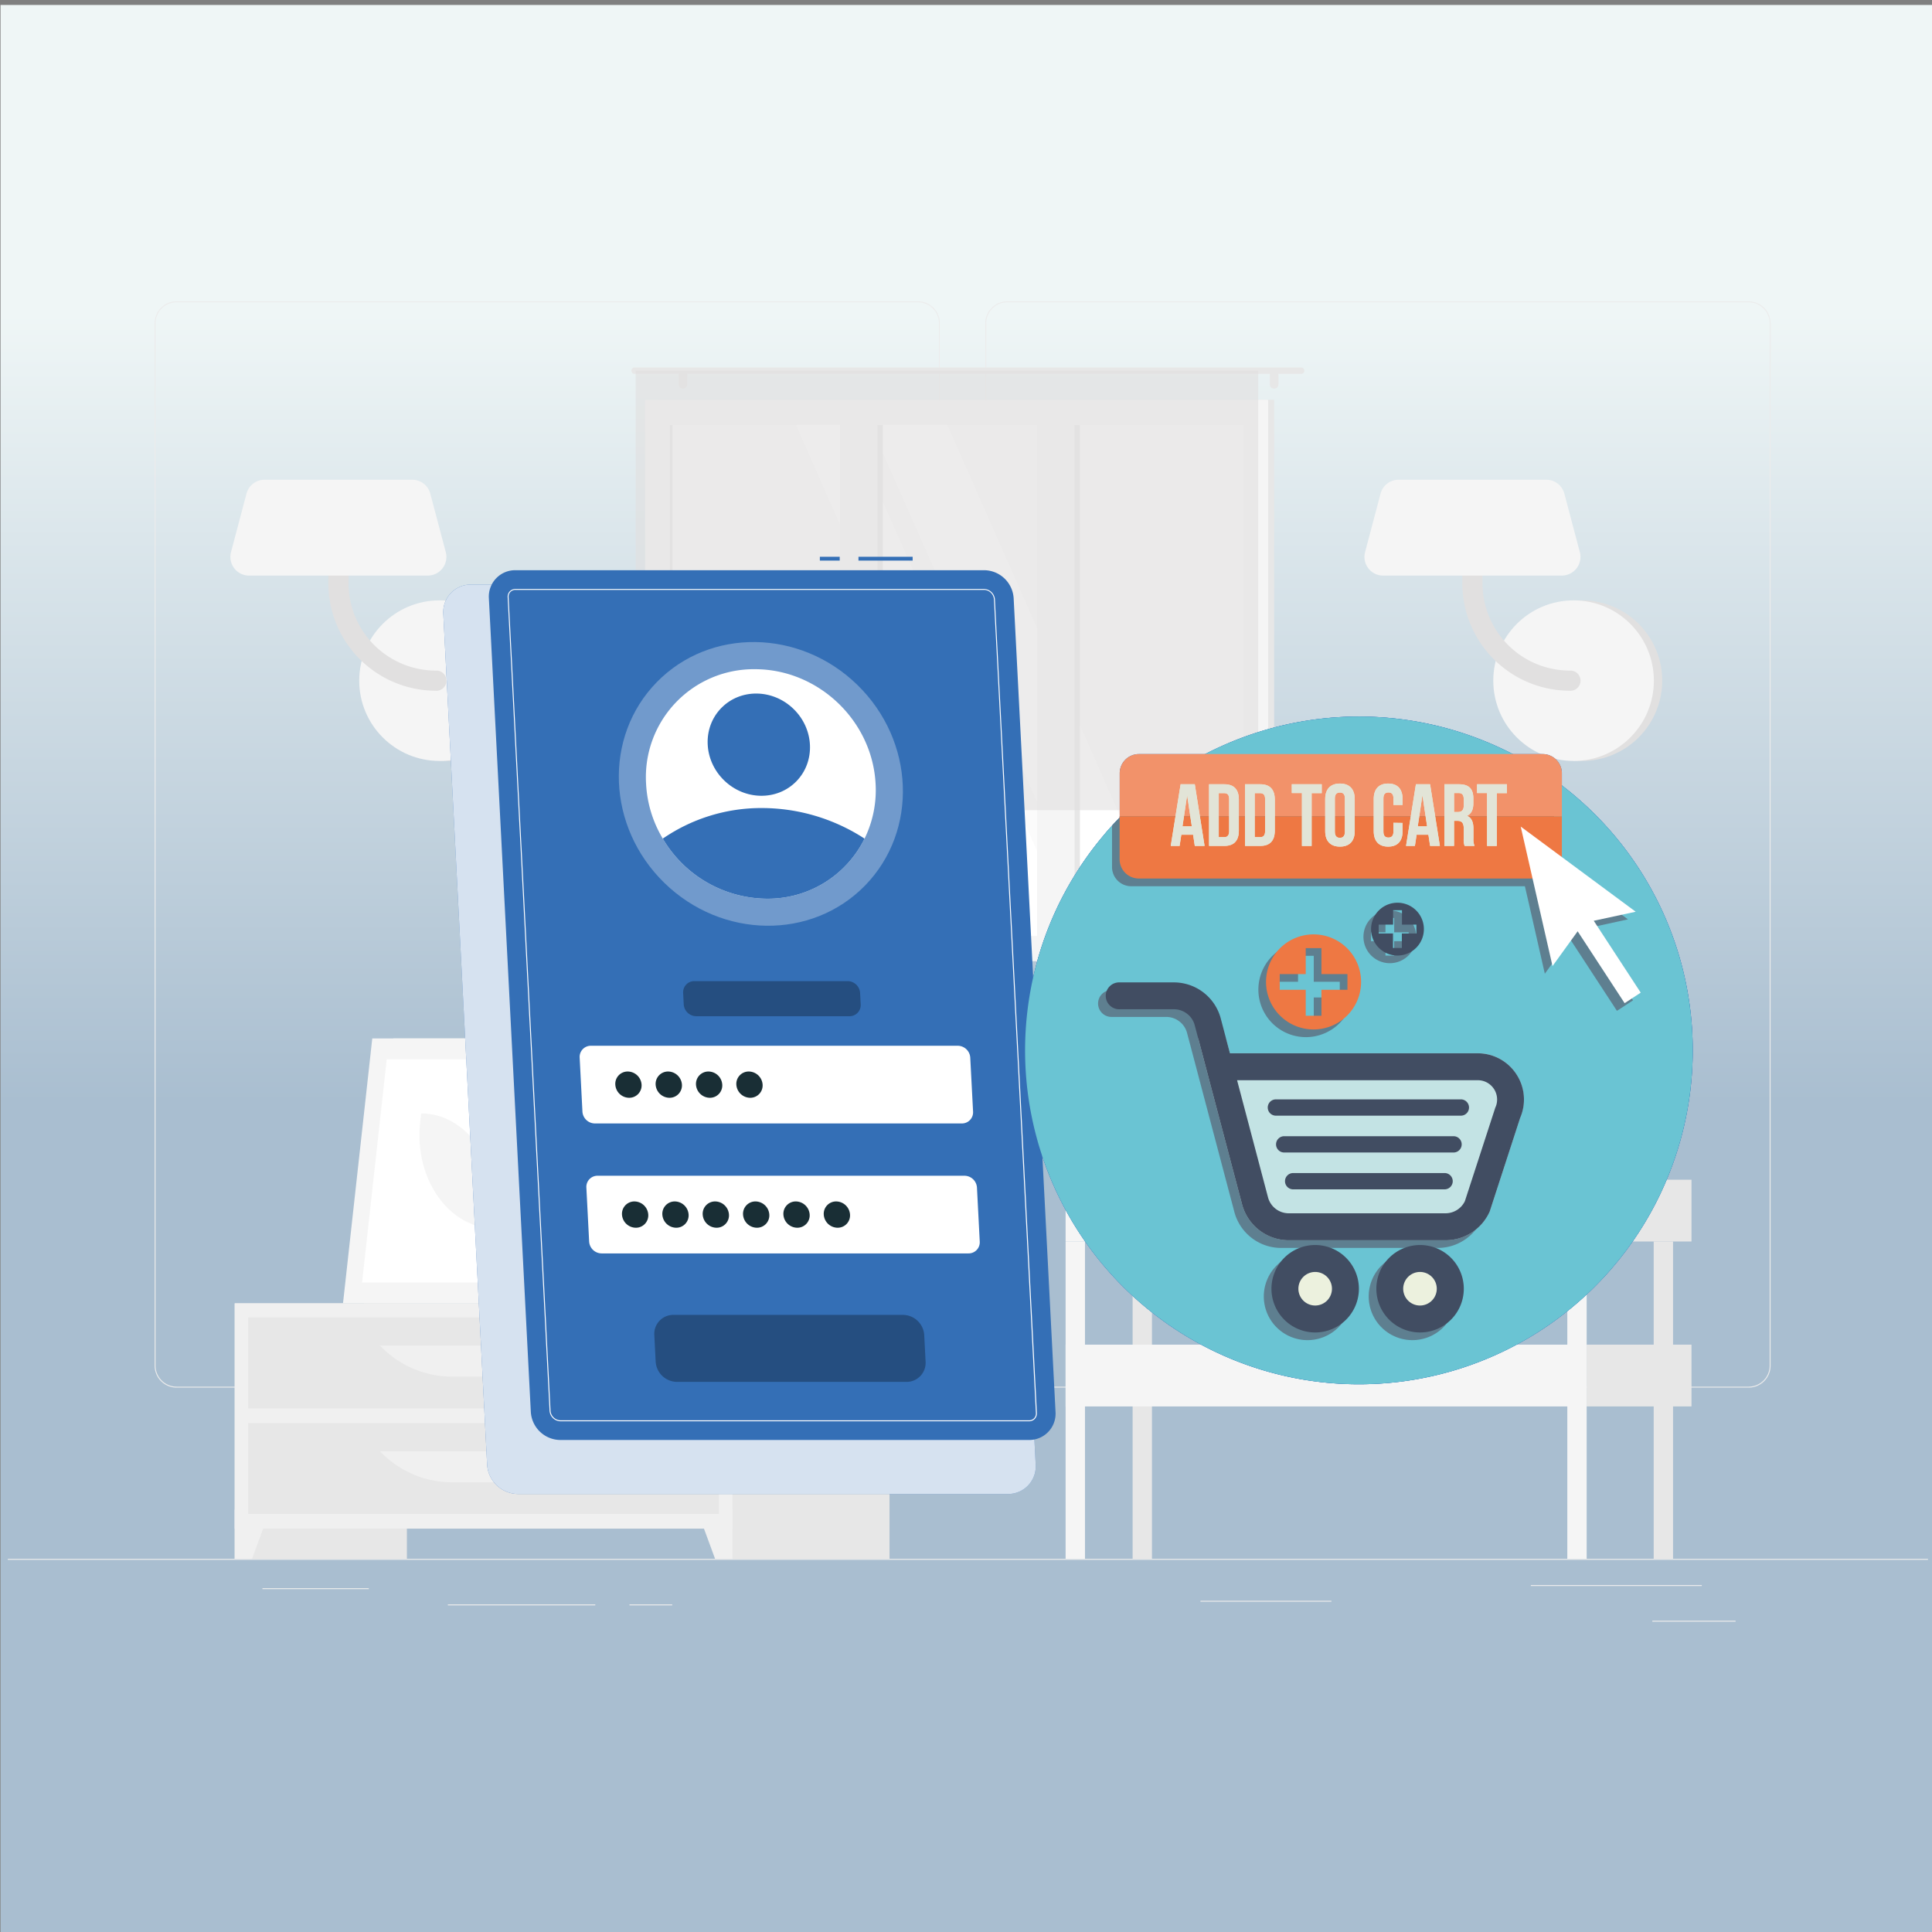 <svg xmlns="http://www.w3.org/2000/svg" xmlns:xlink="http://www.w3.org/1999/xlink" viewBox="0 0 654 654"><rect x="0" y="0" width="654" height="654" fill="#808080" stroke="none"/><defs><style>.cls-1{isolation:isolate;}.cls-2{fill:url(#linear-gradient);}.cls-3{fill:#ececec;}.cls-10,.cls-4{fill:#e1e0e0;}.cls-5{fill:#f5f5f5;}.cls-6{fill:#e7e7e7;}.cls-7{fill:#f0f0f0;}.cls-12,.cls-13,.cls-8{fill:#fff;}.cls-9{fill:#fbfbfb;}.cls-10{opacity:0.6;}.cls-11{fill:#346fb6;}.cls-12{opacity:0.8;}.cls-13,.cls-14{opacity:0.3;}.cls-15{fill:#192e35;}.cls-16{fill:#6ac4d3;}.cls-17{opacity:0.7;mix-blend-mode:color-burn;}.cls-18{fill:#586274;}.cls-19{fill:#c3e3e4;}.cls-20{fill:#414d62;}.cls-21{fill:#ecf1de;}.cls-22{fill:#f2926a;}.cls-23{fill:#ee7843;}.cls-24{fill:#e2e4d7;}</style><linearGradient id="linear-gradient" x1="327.09" y1="654" x2="327.09" y2="1.68" gradientUnits="userSpaceOnUse"><stop offset="0.43" stop-color="#a9bed0"/><stop offset="0.84" stop-color="#eff6f6"/></linearGradient></defs><g class="cls-1"><g id="Layer_1" data-name="Layer 1"><rect class="cls-2" x="0.18" y="1.68" width="653.82" height="652.32"/><rect class="cls-3" x="2.64" y="527.69" width="650" height="0.33"/><rect class="cls-3" x="559.33" y="548.62" width="28.18" height="0.33"/><rect class="cls-3" x="406.36" y="541.87" width="44.34" height="0.32"/><rect class="cls-3" x="518.2" y="536.55" width="57.88" height="0.33"/><rect class="cls-3" x="213.08" y="543.1" width="14.48" height="0.33"/><rect class="cls-3" x="151.6" y="543.1" width="49.91" height="0.33"/><rect class="cls-3" x="88.84" y="537.61" width="36" height="0.33"/><path class="cls-3" d="M310.76,469.72h-251a7.43,7.43,0,0,1-7.42-7.42V109.44A7.42,7.42,0,0,1,59.73,102h251a7.42,7.42,0,0,1,7.42,7.42V462.3A7.43,7.43,0,0,1,310.76,469.72Zm-251-367.38a7.11,7.11,0,0,0-7.1,7.1V462.3a7.11,7.11,0,0,0,7.1,7.09h251a7.1,7.1,0,0,0,7.09-7.09V109.44a7.1,7.1,0,0,0-7.09-7.1Z"/><path class="cls-3" d="M591.94,469.72h-251a7.43,7.43,0,0,1-7.42-7.42V109.44a7.42,7.42,0,0,1,7.42-7.42h251a7.42,7.42,0,0,1,7.42,7.42V462.3A7.42,7.42,0,0,1,591.94,469.72Zm-251-367.38a7.1,7.1,0,0,0-7.1,7.1V462.3a7.1,7.1,0,0,0,7.1,7.09h251a7.1,7.1,0,0,0,7.1-7.09V109.44a7.1,7.1,0,0,0-7.1-7.1Z"/><path class="cls-4" d="M152.11,257.59a27.19,27.19,0,1,0,0-54.37h-3.33v54.37Z"/><circle class="cls-5" cx="148.78" cy="230.41" r="27.18"/><path class="cls-4" d="M147.53,233.82a36.43,36.43,0,0,1-36.39-36.38V175.7a3.42,3.42,0,0,1,6.84,0v21.74A29.59,29.59,0,0,0,147.53,227a3.42,3.42,0,1,1,0,6.83Z"/><path class="cls-5" d="M84.32,194.84H144.8a6.32,6.32,0,0,0,6.1-7.94l-5.24-19.8a6.32,6.32,0,0,0-6.11-4.7h-50a6.32,6.32,0,0,0-6.11,4.7l-5.24,19.8A6.32,6.32,0,0,0,84.32,194.84Z"/><path class="cls-4" d="M536,257.59a27.19,27.19,0,0,0,0-54.37h-3.33v54.37Z"/><circle class="cls-5" cx="532.67" cy="230.41" r="27.18"/><path class="cls-4" d="M531.42,233.82A36.43,36.43,0,0,1,495,197.44V175.7a3.42,3.42,0,0,1,6.84,0v21.74A29.58,29.58,0,0,0,531.42,227a3.42,3.42,0,1,1,0,6.83Z"/><path class="cls-5" d="M468.21,194.84h60.48a6.32,6.32,0,0,0,6.1-7.94l-5.24-19.8a6.32,6.32,0,0,0-6.11-4.7h-50a6.32,6.32,0,0,0-6.11,4.7l-5.24,19.8A6.32,6.32,0,0,0,468.21,194.84Z"/><rect class="cls-6" x="176.82" y="364.58" width="19.77" height="76.61" transform="translate(373.4 805.76) rotate(180)"/><polygon class="cls-7" points="123.22 441.19 188.83 441.19 198.74 351.52 133.13 351.52 123.22 441.19"/><polygon class="cls-5" points="116.11 441.19 183.88 441.19 193.79 351.52 126.02 351.52 116.11 441.19"/><polygon class="cls-8" points="178.98 434.12 187.33 358.59 130.91 358.59 122.57 434.12 178.98 434.12"/><path class="cls-5" d="M167.33,415.81l.34-3.08c2.1-19-9.73-35.83-25.1-35.83h0l-.34,3.07c-2.1,18.95,9.73,35.84,25.1,35.84Z"/><rect class="cls-6" x="79.45" y="441.19" width="58.29" height="86.51" transform="translate(217.19 968.88) rotate(180)"/><polygon class="cls-7" points="85.31 527.7 79.45 527.7 79.45 511.02 91.46 511.02 85.31 527.7"/><rect class="cls-6" x="242.82" y="441.19" width="58.29" height="86.51" transform="translate(543.93 968.88) rotate(180)"/><rect class="cls-7" x="79.45" y="441.19" width="168.49" height="76.27" transform="translate(327.39 958.65) rotate(180)"/><polygon class="cls-7" points="242.07 527.7 247.94 527.7 247.94 511.02 235.93 511.02 242.07 527.7"/><rect class="cls-6" x="84" y="445.96" width="159.39" height="30.78" transform="translate(327.39 922.69) rotate(180)"/><path class="cls-7" d="M153.06,466h21.26a33.66,33.66,0,0,0,24.42-10.5H128.65A33.64,33.64,0,0,0,153.06,466Z"/><rect class="cls-6" x="84" y="481.71" width="159.39" height="30.78" transform="translate(327.39 994.2) rotate(180)"/><path class="cls-7" d="M153.06,501.77h21.26a33.62,33.62,0,0,0,24.42-10.5H128.65A33.6,33.6,0,0,0,153.06,501.77Z"/><path class="cls-6" d="M237.26,437.66h1.51c0-3.1,0-11,.16-29,.27-32.68.79-34.68.79-34.68l-3.59,15.09C233.86,405.77,236.79,422.56,237.26,437.66Z"/><path class="cls-6" d="M234.29,386.81c-5.16-6.15-16.19-7.94-27.48-9.47-4.43-.6,11.65,9.53,19.51,16.72,6.1,5.59,10,7.13,11.68,12.7C238.88,399.82,238.73,392.11,234.29,386.81Z"/><path class="cls-6" d="M241.13,397.81c5.16-6.15,16.19-7.94,27.48-9.47,4.43-.61-11.65,9.52-19.51,16.72-6.1,5.58-10,7.13-11.68,12.7C236.54,410.81,236.69,403.11,241.13,397.81Z"/><path class="cls-6" d="M238.92,372.53c3.87-7.35,13.61-14.28,24.53-16.9,4.29-1-9.93,13.57-15.34,23-4.2,7.32-9.77,15.91-10.64,22.09C236.17,388.48,235.05,379.88,238.92,372.53Z"/><path class="cls-7" d="M238.47,441.19h0c-4.61,0-8.42-2.31-8.69-5.27l-.77-5.05h18.91l-.77,5.05C246.89,438.88,243.08,441.19,238.47,441.19Z"/><polygon class="cls-7" points="249.14 432.81 227.79 432.81 227.18 427.19 249.75 427.19 249.14 432.81"/><rect class="cls-6" x="223.04" y="135.35" width="208.27" height="189.97" transform="translate(654.35 460.66) rotate(180)"/><rect class="cls-5" x="218.35" y="135.35" width="210.92" height="189.97" transform="translate(647.63 460.66) rotate(180)"/><rect class="cls-9" x="237.34" y="133.29" width="172.95" height="194.09" transform="translate(554.15 -93.48) rotate(90)"/><polygon class="cls-8" points="397.04 316.81 320.65 143.86 294.71 143.86 371.1 316.81 397.04 316.81"/><polygon class="cls-8" points="363.74 316.81 287.35 143.86 269.49 143.86 345.88 316.81 363.74 316.81"/><rect class="cls-6" x="207.34" y="225.31" width="172.95" height="10.04" transform="translate(524.15 -63.49) rotate(90)"/><rect class="cls-6" x="274.06" y="225.31" width="172.95" height="10.04" transform="translate(590.87 -130.2) rotate(90)"/><rect class="cls-5" x="198.34" y="223.52" width="184.68" height="12.69" transform="translate(520.55 -60.82) rotate(90)"/><rect class="cls-5" x="265.06" y="223.52" width="184.68" height="12.69" transform="translate(587.27 -127.53) rotate(90)"/><rect class="cls-6" x="140.74" y="229.88" width="172.95" height="0.89" transform="translate(457.55 3.12) rotate(90)"/><path class="cls-6" d="M214.82,124.4H440.46a1.09,1.09,0,0,1,1.08,1.09h0a1.09,1.09,0,0,1-1.08,1.08H214.82a1.09,1.09,0,0,1-1.08-1.08h0A1.09,1.09,0,0,1,214.82,124.4Z"/><path class="cls-6" d="M431.31,131.56h0a1.46,1.46,0,0,0,1.46-1.46V127a1.46,1.46,0,0,0-1.46-1.46h0a1.46,1.46,0,0,0-1.46,1.46v3.15A1.46,1.46,0,0,0,431.31,131.56Z"/><path class="cls-6" d="M231.19,131.56h0a1.47,1.47,0,0,0,1.46-1.46V127a1.47,1.47,0,0,0-1.46-1.46h0a1.47,1.47,0,0,0-1.47,1.46v3.15A1.47,1.47,0,0,0,231.19,131.56Z"/><rect class="cls-10" x="215.17" y="125.49" width="210.76" height="148.77" transform="translate(641.1 399.74) rotate(180)"/><rect class="cls-9" x="401.68" y="368.54" width="50.33" height="30.81" rx="2.02"/><rect class="cls-6" x="401.68" y="362.85" width="50.33" height="6.6" rx="0.43"/><path class="cls-7" d="M402.42,433.52s.66,21.66,25.9,21.66,25.91-21.66,25.91-21.66Z"/><path class="cls-7" d="M460,433.52s.65,21.66,25.9,21.66,25.91-21.66,25.91-21.66Z"/><rect class="cls-7" x="439.75" y="354.58" width="69.16" height="44.77" rx="2.93"/><rect class="cls-5" x="439.75" y="346.76" width="69.16" height="9.07" rx="0.59"/><rect class="cls-6" x="383.41" y="420.26" width="6.55" height="107.44" transform="translate(773.36 947.95) rotate(180)"/><rect class="cls-6" x="537.11" y="399.35" width="35.48" height="20.91"/><rect class="cls-5" x="360.72" y="399.35" width="176.39" height="20.91" transform="translate(897.83 819.61) rotate(180)"/><rect class="cls-6" x="537.11" y="455.18" width="35.48" height="20.91"/><rect class="cls-5" x="360.72" y="455.18" width="176.39" height="20.91" transform="translate(897.83 931.27) rotate(180)"/><rect class="cls-6" x="559.79" y="420.26" width="6.55" height="107.44" transform="translate(1126.13 947.95) rotate(180)"/><rect class="cls-5" x="530.56" y="420.26" width="6.55" height="107.44" transform="translate(1067.66 947.95) rotate(180)"/><rect class="cls-5" x="360.72" y="420.26" width="6.55" height="107.44" transform="translate(727.99 947.95) rotate(180)"/><path class="cls-11" d="M341.18,505.72H175.33a10.56,10.56,0,0,1-10.43-9.92l-14.84-288a9.32,9.32,0,0,1,9.41-9.92H325.31a10.56,10.56,0,0,1,10.43,9.92l14.85,288A9.33,9.33,0,0,1,341.18,505.72Z"/><path class="cls-12" d="M341.18,505.72H175.33a10.56,10.56,0,0,1-10.43-9.92l-14.84-288a9.32,9.32,0,0,1,9.41-9.92H325.31a10.56,10.56,0,0,1,10.43,9.92l14.85,288A9.33,9.33,0,0,1,341.18,505.72Z"/><rect class="cls-11" x="290.6" y="188.47" width="18.34" height="1.3"/><rect class="cls-11" x="277.53" y="188.47" width="6.72" height="1.3"/><path class="cls-11" d="M348.31,487.45H189.69a10.09,10.09,0,0,1-10-9.48l-14.2-275.46a8.92,8.92,0,0,1,9-9.49H333.13a10.1,10.1,0,0,1,10,9.49L357.31,478A8.92,8.92,0,0,1,348.31,487.45Z"/><path class="cls-8" d="M348.31,481.12H189.69a3.81,3.81,0,0,1-3.65-3.48L171.85,202.18a2.65,2.65,0,0,1,.7-2,2.61,2.61,0,0,1,2-.8H333.13a3.79,3.79,0,0,1,3.65,3.47L351,478.29a2.7,2.7,0,0,1-.7,2A2.65,2.65,0,0,1,348.31,481.12ZM174.52,199.68a2.3,2.3,0,0,0-1.73.7,2.32,2.32,0,0,0-.62,1.78l14.2,275.46a3.46,3.46,0,0,0,3.32,3.17H348.31a2.3,2.3,0,0,0,1.73-.7,2.32,2.32,0,0,0,.62-1.78l-14.2-275.46a3.46,3.46,0,0,0-3.33-3.17Z"/><ellipse class="cls-13" cx="257.56" cy="265.37" rx="46.8" ry="49.27" transform="translate(-112.25 264.61) rotate(-45.74)"/><path class="cls-8" d="M296.4,265.38a37.27,37.27,0,0,1-3.74,18.5,36.45,36.45,0,0,1-33.1,20.34,41.23,41.23,0,0,1-35.2-20.34,40,40,0,0,1-5.65-18.5,36.53,36.53,0,0,1,36.84-38.85C277,226.53,295.3,243.92,296.4,265.38Z"/><path class="cls-11" d="M292.66,283.88a36.45,36.45,0,0,1-33.1,20.34,41.23,41.23,0,0,1-35.2-20.34A58.74,58.74,0,0,1,258,273.53,63.87,63.87,0,0,1,292.66,283.88Z"/><ellipse class="cls-11" cx="256.87" cy="252.08" rx="16.86" ry="17.76" transform="translate(-102.94 260.11) rotate(-45.74)"/><path class="cls-8" d="M325.58,380.3H201.38a4.27,4.27,0,0,1-4.22-4L196.22,358a3.78,3.78,0,0,1,3.81-4H324.22a4.27,4.27,0,0,1,4.22,4l.95,18.25A3.78,3.78,0,0,1,325.58,380.3Z"/><path class="cls-14" d="M287.54,344H235.67a4.28,4.28,0,0,1-4.22-4l-.2-3.88a3.77,3.77,0,0,1,3.81-4h51.87a4.26,4.26,0,0,1,4.22,4l.2,3.88A3.77,3.77,0,0,1,287.54,344Z"/><path class="cls-14" d="M306.83,467.78H229.14a7.3,7.3,0,0,1-7.19-6.84l-.46-9a6.43,6.43,0,0,1,6.49-6.84h77.69a7.29,7.29,0,0,1,7.19,6.84l.46,9A6.44,6.44,0,0,1,306.83,467.78Z"/><path class="cls-8" d="M327.84,424.29H203.65a4.27,4.27,0,0,1-4.22-4L198.49,402a3.77,3.77,0,0,1,3.81-4H326.49a4.27,4.27,0,0,1,4.22,4l.94,18.24A3.77,3.77,0,0,1,327.84,424.29Z"/><path class="cls-15" d="M217.18,367.16a4.19,4.19,0,0,1-4.22,4.45,4.72,4.72,0,0,1-4.67-4.45,4.17,4.17,0,0,1,4.21-4.44A4.74,4.74,0,0,1,217.18,367.16Z"/><path class="cls-15" d="M230.84,367.16a4.19,4.19,0,0,1-4.22,4.45,4.74,4.74,0,0,1-4.68-4.45,4.19,4.19,0,0,1,4.22-4.44A4.74,4.74,0,0,1,230.84,367.16Z"/><path class="cls-15" d="M244.49,367.16a4.18,4.18,0,0,1-4.21,4.45,4.74,4.74,0,0,1-4.68-4.45,4.19,4.19,0,0,1,4.22-4.44A4.72,4.72,0,0,1,244.49,367.16Z"/><path class="cls-15" d="M258.15,367.16a4.18,4.18,0,0,1-4.21,4.45,4.74,4.74,0,0,1-4.68-4.45,4.18,4.18,0,0,1,4.22-4.44A4.73,4.73,0,0,1,258.15,367.16Z"/><path class="cls-15" d="M219.44,411.15a4.18,4.18,0,0,1-4.21,4.45,4.74,4.74,0,0,1-4.68-4.45,4.19,4.19,0,0,1,4.22-4.45A4.74,4.74,0,0,1,219.44,411.15Z"/><path class="cls-15" d="M233.1,411.15a4.18,4.18,0,0,1-4.21,4.45,4.74,4.74,0,0,1-4.68-4.45,4.19,4.19,0,0,1,4.22-4.45A4.74,4.74,0,0,1,233.1,411.15Z"/><path class="cls-15" d="M246.76,411.15a4.18,4.18,0,0,1-4.21,4.45,4.74,4.74,0,0,1-4.68-4.45,4.18,4.18,0,0,1,4.22-4.45A4.74,4.74,0,0,1,246.76,411.15Z"/><path class="cls-15" d="M260.42,411.15a4.18,4.18,0,0,1-4.22,4.45,4.74,4.74,0,0,1-4.67-4.45,4.18,4.18,0,0,1,4.22-4.45A4.74,4.74,0,0,1,260.42,411.15Z"/><path class="cls-15" d="M274.08,411.15a4.18,4.18,0,0,1-4.22,4.45,4.74,4.74,0,0,1-4.67-4.45,4.18,4.18,0,0,1,4.22-4.45A4.74,4.74,0,0,1,274.08,411.15Z"/><path class="cls-15" d="M287.74,411.15a4.18,4.18,0,0,1-4.22,4.45,4.74,4.74,0,0,1-4.67-4.45,4.18,4.18,0,0,1,4.22-4.45A4.74,4.74,0,0,1,287.74,411.15Z"/><path class="cls-11" d="M573,355.58a113,113,0,1,1-199.67-72.5c1-1.21,2-2.39,3.11-3.56a113,113,0,0,1,140.35-21.66,110.64,110.64,0,0,1,9.3,6.06c1.42,1,2.8,2.07,4.15,3.15A112.77,112.77,0,0,1,573,355.58Z"/><path class="cls-11" d="M573,355.58a113,113,0,1,1-199.67-72.5c1-1.21,2-2.39,3.11-3.56a113,113,0,0,1,140.35-21.66,110.64,110.64,0,0,1,9.3,6.06c1.42,1,2.8,2.07,4.15,3.15A112.77,112.77,0,0,1,573,355.58Z"/><path class="cls-11" d="M497.62,359.15H413.75l-1.32-5-1.85-7a16.43,16.43,0,0,0-15.82-12H376.47a4.55,4.55,0,1,0,0,9.09h18.29a7.3,7.3,0,0,1,4.43,1.49,7.16,7.16,0,0,1,2.6,3.8l1.23,4.62,1.32,5,2.4,9.11,11.15,42.18a16.39,16.39,0,0,0,15.78,12h53.06a16.39,16.39,0,0,0,14.95-9.73L512,380.93a15.64,15.64,0,0,0-14.39-21.78Z"/><path class="cls-11" d="M442.6,424.07a14.79,14.79,0,1,0,14.79,14.79A14.8,14.8,0,0,0,442.6,424.07Z"/><path class="cls-11" d="M478.1,424.07a14.79,14.79,0,1,0,14.8,14.79A14.79,14.79,0,0,0,478.1,424.07Z"/><path class="cls-11" d="M552.8,338.62l-5.45,3.56-15.9-24.34-8.51,11.78L517.57,306l-1.38-6H382.93a6.5,6.5,0,0,1-6.5-6.5v-14a112.83,112.83,0,0,1,26.78-21.66h116.4a6.49,6.49,0,0,1,6.47,6.06,2.12,2.12,0,0,1,0,.44v28.37l5.54,4.09,19.46,14.41L536.9,314.3Z"/><path class="cls-11" d="M442.05,318.9A16.09,16.09,0,1,0,458.15,335,16.07,16.07,0,0,0,442.05,318.9Zm2.67,18.76v8.78H439.4v-8.78h-8.8v-5.32h8.8v-8.8h5.32v8.8h8.8v5.32Z"/><path class="cls-11" d="M470.46,308.19a8.93,8.93,0,1,0,8.94,8.93A8.93,8.93,0,0,0,470.46,308.19Zm1.48,10.41v4.87H469V318.6H464.1v-3H469v-4.87h2.95v4.87h4.89v3Z"/><path class="cls-11" d="M514.61,378.33l-10.33,31.76a16.39,16.39,0,0,1-14.95,9.73H436.27a16.39,16.39,0,0,1-15.78-12l-11.15-42.18-2.4-9.11-1.32-5H415l1.32,5h83.87a15.64,15.64,0,0,1,14.39,21.78Z"/><path class="cls-11" d="M513.35,363.69a15.6,15.6,0,0,0-13.13-7.14H416.35l-1.32-5-1.85-7a16.43,16.43,0,0,0-15.82-12H379.07a4.55,4.55,0,1,0,0,9.09h18.29a7.3,7.3,0,0,1,4.43,1.49,7.16,7.16,0,0,1,2.6,3.8l1.23,4.62,1.32,5,2.4,9.11,11.15,42.18a16.39,16.39,0,0,0,15.78,12h53.06a16.39,16.39,0,0,0,14.95-9.73l10.33-31.76A15.58,15.58,0,0,0,513.35,363.69Zm-7.15,11.17-10.32,31.73a7.14,7.14,0,0,1-2.59,2.94,7.26,7.26,0,0,1-4,1.18H436.27a7.27,7.27,0,0,1-7-5.26l-10.51-39.79h81.46a6.54,6.54,0,0,1,6,9.2Z"/><path class="cls-11" d="M430.4,436.26a14.8,14.8,0,1,1,14.8,14.79A14.8,14.8,0,0,1,430.4,436.26Z"/><path class="cls-11" d="M439.52,436.26a5.68,5.68,0,1,1,5.68,5.67A5.68,5.68,0,0,1,439.52,436.26Z"/><path class="cls-11" d="M465.91,436.26a14.8,14.8,0,1,1,14.79,14.79A14.79,14.79,0,0,1,465.91,436.26Z"/><path class="cls-11" d="M475,436.26a5.68,5.68,0,1,1,5.67,5.67A5.67,5.67,0,0,1,475,436.26Z"/><path class="cls-11" d="M494.35,377.66H432.07a2.76,2.76,0,1,1,0-5.51h62.28a2.76,2.76,0,1,1,0,5.51Z"/><path class="cls-11" d="M491.87,390.13H434.55a2.76,2.76,0,0,1,0-5.51h57.32a2.76,2.76,0,1,1,0,5.51Z"/><path class="cls-11" d="M488.84,402.6H437.58a2.76,2.76,0,0,1,0-5.51h51.26a2.76,2.76,0,1,1,0,5.51Z"/><path class="cls-11" d="M528.71,261.76a6.5,6.5,0,0,0-6.5-6.5H385.53a6.5,6.5,0,0,0-6.5,6.5v14.56H528.71Z"/><path class="cls-11" d="M379,276.32v14.56a6.5,6.5,0,0,0,6.5,6.5H522.21a6.5,6.5,0,0,0,6.5-6.5V276.32Z"/><path class="cls-11" d="M407.76,286.35h-3.31l-.57-3.78h-4l-.57,3.78h-3l3.34-20.87h4.8Zm-7.48-6.62h3.16l-1.58-10.55Z"/><path class="cls-11" d="M409.28,265.48h5.19c3.28,0,4.89,1.82,4.89,5.16V281.2c0,3.33-1.61,5.15-4.89,5.15h-5.19Zm3.28,3v14.91h1.85c1,0,1.67-.53,1.67-2V270.49c0-1.49-.63-2-1.67-2Z"/><path class="cls-11" d="M421.45,265.48h5.19c3.28,0,4.89,1.82,4.89,5.16V281.2c0,3.33-1.61,5.15-4.89,5.15h-5.19Zm3.28,3v14.91h1.85c1,0,1.67-.53,1.67-2V270.49c0-1.49-.63-2-1.67-2Z"/><path class="cls-11" d="M437.28,265.48h10.14v3H444v17.89h-3.28V268.46h-3.43Z"/><path class="cls-11" d="M448.59,270.49c0-3.34,1.75-5.25,5-5.25s5,1.91,5,5.25v10.85c0,3.34-1.76,5.25-5,5.25s-5-1.91-5-5.25Zm3.27,11.06c0,1.49.66,2.06,1.7,2.06s1.7-.57,1.7-2.06V270.28c0-1.49-.65-2-1.7-2s-1.7.56-1.7,2Z"/><path class="cls-11" d="M474.79,278.57v2.77c0,3.34-1.66,5.25-4.88,5.25s-4.89-1.91-4.89-5.25V270.49c0-3.34,1.66-5.25,4.89-5.25s4.88,1.91,4.88,5.25v2h-3.1v-2.24c0-1.49-.65-2-1.7-2s-1.69.56-1.69,2v11.27c0,1.49.65,2,1.69,2s1.7-.54,1.7-2v-3Z"/><path class="cls-11" d="M487.41,286.35H484.1l-.57-3.78h-4l-.57,3.78h-3l3.34-20.87h4.8Zm-7.49-6.62h3.17l-1.58-10.55Z"/><path class="cls-11" d="M495.79,286.35a6.33,6.33,0,0,1-.3-2.56v-3.28c0-1.94-.66-2.65-2.15-2.65h-1.13v8.49h-3.28V265.48h4.95c3.4,0,4.86,1.58,4.86,4.8v1.64c0,2.15-.68,3.55-2.15,4.24,1.64.68,2.18,2.26,2.18,4.44v3.22a6.09,6.09,0,0,0,.36,2.53Zm-3.58-17.89v6.41h1.28c1.22,0,2-.53,2-2.2v-2.06c0-1.49-.51-2.15-1.67-2.15Z"/><path class="cls-11" d="M500,265.48H510.1v3h-3.43v17.89h-3.28V268.46H500Z"/><polygon class="cls-11" points="555.4 336.02 539.5 311.69 553.7 308.63 534.24 294.22 514.78 279.81 520.16 303.42 525.54 327.03 534.05 315.25 549.95 339.58 555.4 336.02"/><path class="cls-11" d="M444.66,316.3a16.09,16.09,0,1,0,16.08,16.09A16.08,16.08,0,0,0,444.66,316.3Zm2.66,18.75v8.8H442v-8.8h-8.8v-5.32H442v-8.79h5.32v8.79h8.8v5.32Z"/><path class="cls-11" d="M473.06,305.58a8.94,8.94,0,1,0,8.94,8.93A8.93,8.93,0,0,0,473.06,305.58ZM474.54,316v4.89h-3V316H466.7V313h4.88v-4.89h3V313h4.89V316Z"/><path class="cls-11" d="M407.76,286.35h-3.31l-.57-3.78h-4l-.57,3.78h-3l3.34-20.87h4.8Zm-7.48-6.62h3.16l-1.58-10.55Z"/><path class="cls-11" d="M409.28,265.48h5.19c3.28,0,4.89,1.82,4.89,5.16V281.2c0,3.33-1.61,5.15-4.89,5.15h-5.19Zm3.28,3v14.91h1.85c1,0,1.67-.53,1.67-2V270.49c0-1.49-.63-2-1.67-2Z"/><path class="cls-11" d="M421.45,265.48h5.19c3.28,0,4.89,1.82,4.89,5.16V281.2c0,3.33-1.61,5.15-4.89,5.15h-5.19Zm3.28,3v14.91h1.85c1,0,1.67-.53,1.67-2V270.49c0-1.49-.63-2-1.67-2Z"/><path class="cls-11" d="M437.28,265.48h10.14v3H444v17.89h-3.28V268.46h-3.43Z"/><path class="cls-11" d="M448.59,270.49c0-3.34,1.75-5.25,5-5.25s5,1.91,5,5.25v10.85c0,3.34-1.76,5.25-5,5.25s-5-1.91-5-5.25Zm3.27,11.06c0,1.49.66,2.06,1.7,2.06s1.7-.57,1.7-2.06V270.28c0-1.49-.65-2-1.7-2s-1.7.56-1.7,2Z"/><path class="cls-11" d="M474.79,278.57v2.77c0,3.34-1.66,5.25-4.88,5.25s-4.89-1.91-4.89-5.25V270.49c0-3.34,1.66-5.25,4.89-5.25s4.88,1.91,4.88,5.25v2h-3.1v-2.24c0-1.49-.65-2-1.7-2s-1.69.56-1.69,2v11.27c0,1.49.65,2,1.69,2s1.7-.54,1.7-2v-3Z"/><path class="cls-11" d="M487.41,286.35H484.1l-.57-3.78h-4l-.57,3.78h-3l3.34-20.87h4.8Zm-7.49-6.62h3.17l-1.58-10.55Z"/><path class="cls-11" d="M495.79,286.35a6.33,6.33,0,0,1-.3-2.56v-3.28c0-1.94-.66-2.65-2.15-2.65h-1.13v8.49h-3.28V265.48h4.95c3.4,0,4.86,1.58,4.86,4.8v1.64c0,2.15-.68,3.55-2.15,4.24,1.64.68,2.18,2.26,2.18,4.44v3.22a6.09,6.09,0,0,0,.36,2.53Zm-3.58-17.89v6.41h1.28c1.22,0,2-.53,2-2.2v-2.06c0-1.49-.51-2.15-1.67-2.15Z"/><path class="cls-11" d="M500,265.48H510.1v3h-3.43v17.89h-3.28V268.46H500Z"/><path class="cls-16" d="M573,355.58a113,113,0,1,1-199.67-72.5c1-1.21,2-2.39,3.11-3.56a113,113,0,0,1,140.35-21.66,110.64,110.64,0,0,1,9.3,6.06c1.42,1,2.8,2.07,4.15,3.15A112.77,112.77,0,0,1,573,355.58Z"/><g class="cls-17"><path class="cls-18" d="M497.62,359.15H413.75l-1.32-5-1.85-7a16.43,16.43,0,0,0-15.82-12H376.47a4.55,4.55,0,1,0,0,9.09h18.29a7.3,7.3,0,0,1,4.43,1.49,7.16,7.16,0,0,1,2.6,3.8l1.23,4.62,1.32,5,2.4,9.11,11.15,42.18a16.39,16.39,0,0,0,15.78,12h53.06a16.39,16.39,0,0,0,14.95-9.73L512,380.93a15.64,15.64,0,0,0-14.39-21.78Z"/><path class="cls-18" d="M442.6,424.07a14.79,14.79,0,1,0,14.79,14.79A14.8,14.8,0,0,0,442.6,424.07Z"/><path class="cls-18" d="M478.1,424.07a14.79,14.79,0,1,0,14.8,14.79A14.79,14.79,0,0,0,478.1,424.07Z"/><path class="cls-18" d="M552.8,338.62l-5.45,3.56-15.9-24.34-8.51,11.78L517.57,306l-1.38-6H382.93a6.5,6.5,0,0,1-6.5-6.5v-14a112.83,112.83,0,0,1,26.78-21.66h116.4a6.49,6.49,0,0,1,6.47,6.06,2.12,2.12,0,0,1,0,.44v28.37l5.54,4.09,19.46,14.41L536.9,314.3Z"/><path class="cls-18" d="M442.05,318.9A16.09,16.09,0,1,0,458.15,335,16.07,16.07,0,0,0,442.05,318.9Zm2.67,18.76v8.78H439.4v-8.78h-8.8v-5.32h8.8v-8.8h5.32v8.8h8.8v5.32Z"/><path class="cls-18" d="M470.46,308.19a8.93,8.93,0,1,0,8.94,8.93A8.93,8.93,0,0,0,470.46,308.19Zm1.48,10.41v4.87H469V318.6H464.1v-3H469v-4.87h2.95v4.87h4.89v3Z"/></g><path class="cls-19" d="M514.61,378.33l-10.33,31.76a16.39,16.39,0,0,1-14.95,9.73H436.27a16.39,16.39,0,0,1-15.78-12l-11.15-42.18-2.4-9.11-1.32-5H415l1.32,5h83.87a15.64,15.64,0,0,1,14.39,21.78Z"/><path class="cls-20" d="M513.35,363.69a15.6,15.6,0,0,0-13.13-7.14H416.35l-1.32-5-1.85-7a16.43,16.43,0,0,0-15.82-12H379.07a4.55,4.55,0,1,0,0,9.09h18.29a7.3,7.3,0,0,1,4.43,1.49,7.16,7.16,0,0,1,2.6,3.8l1.23,4.62,1.32,5,2.4,9.11,11.15,42.18a16.39,16.39,0,0,0,15.78,12h53.06a16.39,16.39,0,0,0,14.95-9.73l10.33-31.76A15.58,15.58,0,0,0,513.35,363.69Zm-7.15,11.17-10.32,31.73a7.14,7.14,0,0,1-2.59,2.94,7.26,7.26,0,0,1-4,1.18H436.27a7.27,7.27,0,0,1-7-5.26l-10.51-39.79h81.46a6.54,6.54,0,0,1,6,9.2Z"/><path class="cls-20" d="M430.4,436.26a14.8,14.8,0,1,1,14.8,14.79A14.8,14.8,0,0,1,430.4,436.26Z"/><path class="cls-21" d="M439.52,436.26a5.68,5.68,0,1,1,5.68,5.67A5.68,5.68,0,0,1,439.52,436.26Z"/><path class="cls-20" d="M465.91,436.26a14.8,14.8,0,1,1,14.79,14.79A14.79,14.79,0,0,1,465.91,436.26Z"/><path class="cls-21" d="M475,436.26a5.68,5.68,0,1,1,5.67,5.67A5.67,5.67,0,0,1,475,436.26Z"/><path class="cls-20" d="M494.35,377.66H432.07a2.76,2.76,0,1,1,0-5.51h62.28a2.76,2.76,0,1,1,0,5.51Z"/><path class="cls-20" d="M491.87,390.13H434.55a2.76,2.76,0,0,1,0-5.51h57.32a2.76,2.76,0,1,1,0,5.51Z"/><path class="cls-20" d="M488.84,402.6H437.58a2.76,2.76,0,0,1,0-5.51h51.26a2.76,2.76,0,1,1,0,5.51Z"/><path class="cls-22" d="M528.71,261.76a6.5,6.5,0,0,0-6.5-6.5H385.53a6.5,6.5,0,0,0-6.5,6.5v14.56H528.71Z"/><path class="cls-23" d="M379,276.32v14.56a6.5,6.5,0,0,0,6.5,6.5H522.21a6.5,6.5,0,0,0,6.5-6.5V276.32Z"/><path class="cls-21" d="M407.76,286.35h-3.31l-.57-3.78h-4l-.57,3.78h-3l3.34-20.87h4.8Zm-7.48-6.62h3.16l-1.58-10.55Z"/><path class="cls-21" d="M409.28,265.48h5.19c3.28,0,4.89,1.82,4.89,5.16V281.2c0,3.33-1.61,5.15-4.89,5.15h-5.19Zm3.28,3v14.91h1.85c1,0,1.67-.53,1.67-2V270.49c0-1.49-.63-2-1.67-2Z"/><path class="cls-21" d="M421.45,265.48h5.19c3.28,0,4.89,1.82,4.89,5.16V281.2c0,3.33-1.61,5.15-4.89,5.15h-5.19Zm3.28,3v14.91h1.85c1,0,1.67-.53,1.67-2V270.49c0-1.49-.63-2-1.67-2Z"/><path class="cls-21" d="M437.28,265.48h10.14v3H444v17.89h-3.28V268.46h-3.43Z"/><path class="cls-21" d="M448.59,270.49c0-3.34,1.75-5.25,5-5.25s5,1.91,5,5.25v10.85c0,3.34-1.76,5.25-5,5.25s-5-1.91-5-5.25Zm3.27,11.06c0,1.49.66,2.06,1.7,2.06s1.7-.57,1.7-2.06V270.28c0-1.49-.65-2-1.7-2s-1.7.56-1.7,2Z"/><path class="cls-21" d="M474.79,278.57v2.77c0,3.34-1.66,5.25-4.88,5.25s-4.89-1.91-4.89-5.25V270.49c0-3.34,1.66-5.25,4.89-5.25s4.88,1.91,4.88,5.25v2h-3.1v-2.24c0-1.49-.65-2-1.7-2s-1.69.56-1.69,2v11.27c0,1.49.65,2,1.69,2s1.7-.54,1.7-2v-3Z"/><path class="cls-21" d="M487.41,286.35H484.1l-.57-3.78h-4l-.57,3.78h-3l3.34-20.87h4.8Zm-7.49-6.62h3.17l-1.58-10.55Z"/><path class="cls-21" d="M495.79,286.35a6.33,6.33,0,0,1-.3-2.56v-3.28c0-1.94-.66-2.65-2.15-2.65h-1.13v8.49h-3.28V265.48h4.95c3.4,0,4.86,1.58,4.86,4.8v1.64c0,2.15-.68,3.55-2.15,4.24,1.64.68,2.18,2.26,2.18,4.44v3.22a6.09,6.09,0,0,0,.36,2.53Zm-3.58-17.89v6.41h1.28c1.22,0,2-.53,2-2.2v-2.06c0-1.49-.51-2.15-1.67-2.15Z"/><path class="cls-21" d="M500,265.48H510.1v3h-3.43v17.89h-3.28V268.46H500Z"/><polygon class="cls-8" points="555.4 336.02 539.5 311.69 553.7 308.63 534.24 294.22 514.78 279.81 520.16 303.42 525.54 327.03 534.05 315.25 549.95 339.58 555.4 336.02"/><path class="cls-23" d="M444.66,316.3a16.09,16.09,0,1,0,16.08,16.09A16.08,16.08,0,0,0,444.66,316.3Zm2.66,18.75v8.8H442v-8.8h-8.8v-5.32H442v-8.79h5.32v8.79h8.8v5.32Z"/><path class="cls-20" d="M473.06,305.58a8.94,8.94,0,1,0,8.94,8.93A8.93,8.93,0,0,0,473.06,305.58ZM474.54,316v4.89h-3V316H466.7V313h4.88v-4.89h3V313h4.89V316Z"/><path class="cls-24" d="M407.76,286.35h-3.31l-.57-3.78h-4l-.57,3.78h-3l3.34-20.87h4.8Zm-7.48-6.62h3.16l-1.58-10.55Z"/><path class="cls-24" d="M409.28,265.48h5.19c3.28,0,4.89,1.82,4.89,5.16V281.2c0,3.33-1.61,5.15-4.89,5.15h-5.19Zm3.28,3v14.91h1.85c1,0,1.67-.53,1.67-2V270.49c0-1.49-.63-2-1.67-2Z"/><path class="cls-24" d="M421.45,265.48h5.19c3.28,0,4.89,1.82,4.89,5.16V281.2c0,3.33-1.61,5.15-4.89,5.15h-5.19Zm3.28,3v14.91h1.85c1,0,1.67-.53,1.67-2V270.49c0-1.49-.63-2-1.67-2Z"/><path class="cls-24" d="M437.28,265.48h10.14v3H444v17.89h-3.28V268.46h-3.43Z"/><path class="cls-24" d="M448.59,270.49c0-3.34,1.75-5.25,5-5.25s5,1.91,5,5.25v10.85c0,3.34-1.76,5.25-5,5.25s-5-1.91-5-5.25Zm3.27,11.06c0,1.49.66,2.06,1.7,2.06s1.7-.57,1.7-2.06V270.28c0-1.49-.65-2-1.7-2s-1.7.56-1.7,2Z"/><path class="cls-24" d="M474.79,278.57v2.77c0,3.34-1.66,5.25-4.88,5.25s-4.89-1.91-4.89-5.25V270.49c0-3.34,1.66-5.25,4.89-5.25s4.88,1.91,4.88,5.25v2h-3.1v-2.24c0-1.49-.65-2-1.7-2s-1.69.56-1.69,2v11.27c0,1.49.65,2,1.69,2s1.7-.54,1.7-2v-3Z"/><path class="cls-24" d="M487.41,286.35H484.1l-.57-3.78h-4l-.57,3.78h-3l3.34-20.87h4.8Zm-7.49-6.62h3.17l-1.58-10.55Z"/><path class="cls-24" d="M495.79,286.35a6.33,6.33,0,0,1-.3-2.56v-3.28c0-1.94-.66-2.65-2.15-2.65h-1.13v8.49h-3.28V265.48h4.95c3.4,0,4.86,1.58,4.86,4.8v1.64c0,2.15-.68,3.55-2.15,4.24,1.64.68,2.18,2.26,2.18,4.44v3.22a6.09,6.09,0,0,0,.36,2.53Zm-3.58-17.89v6.41h1.28c1.22,0,2-.53,2-2.2v-2.06c0-1.49-.51-2.15-1.67-2.15Z"/><path class="cls-24" d="M500,265.48H510.1v3h-3.43v17.89h-3.28V268.46H500Z"/></g></g></svg>